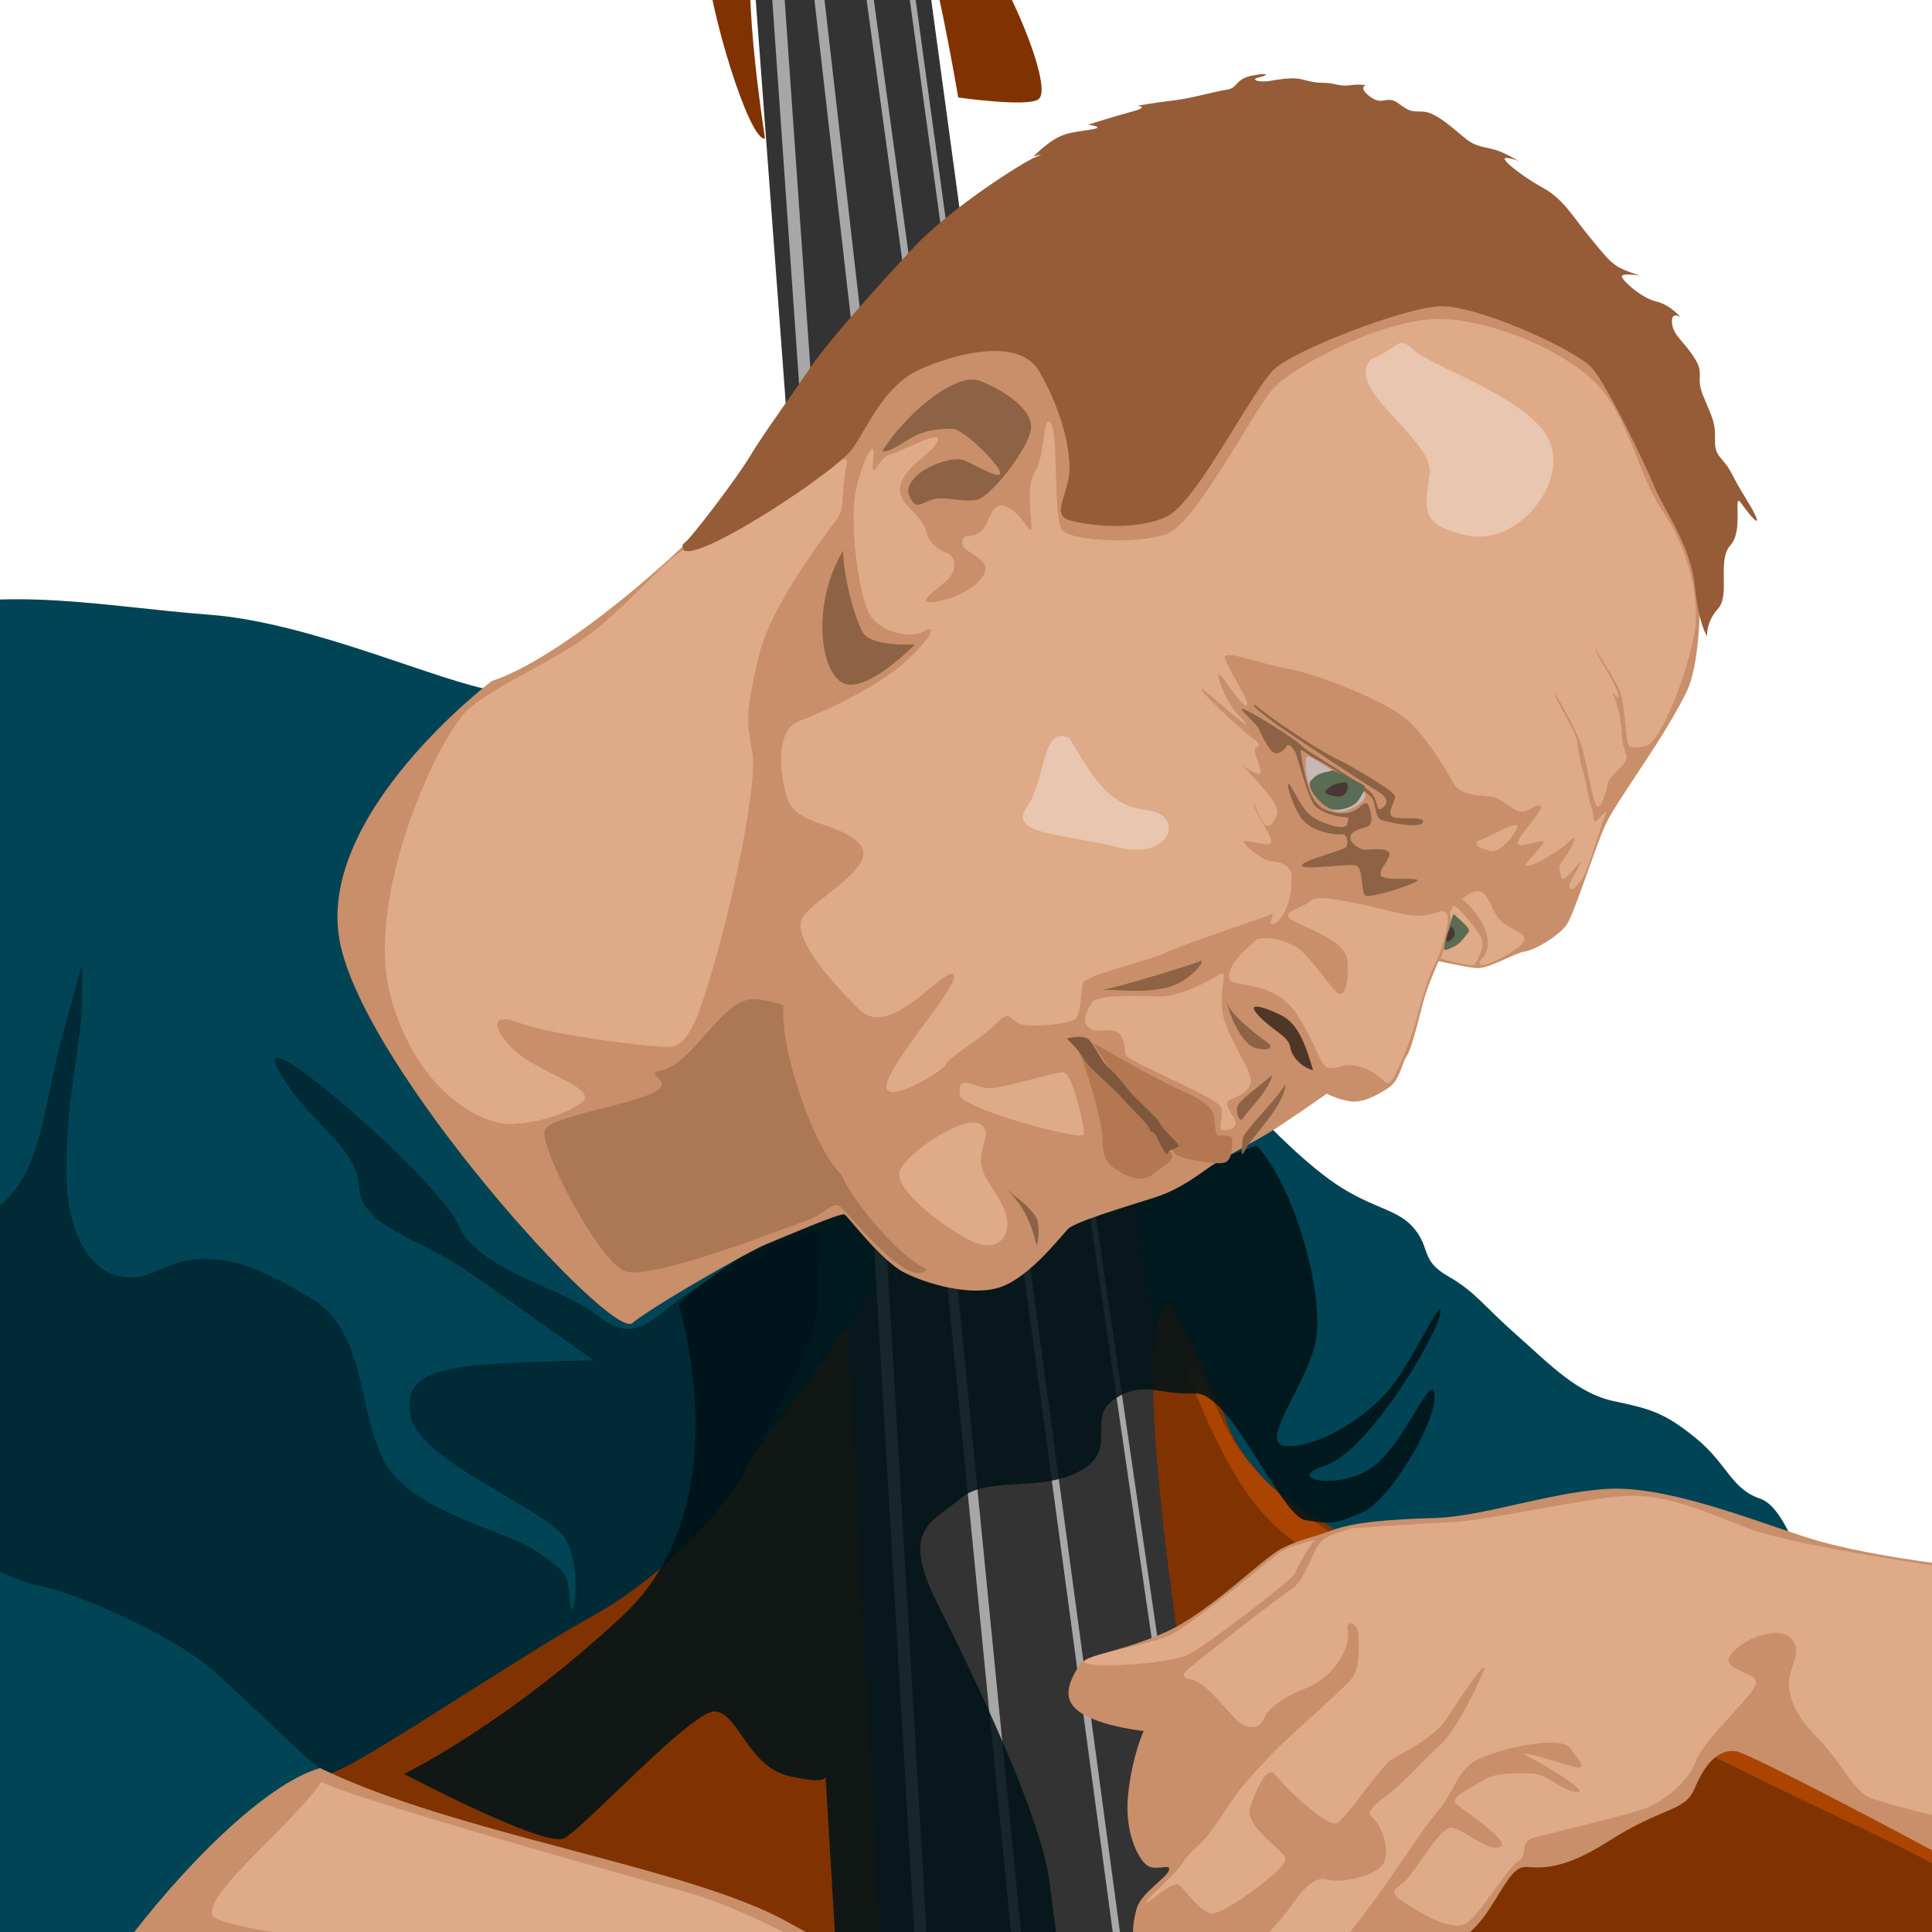 <?xml version="1.0" encoding="UTF-8" standalone="no"?>
<!-- Created with Inkscape (http://www.inkscape.org/) -->

<svg
   xmlns:dc="http://purl.org/dc/elements/1.1/"
   xmlns:cc="http://creativecommons.org/ns#"
   xmlns:rdf="http://www.w3.org/1999/02/22-rdf-syntax-ns#"
   xmlns:svg="http://www.w3.org/2000/svg"
   xmlns="http://www.w3.org/2000/svg"
   xmlns:sodipodi="http://sodipodi.sourceforge.net/DTD/sodipodi-0.dtd"
   xmlns:inkscape="http://www.inkscape.org/namespaces/inkscape"
   width="1000"
   height="1000"
   viewBox="0 0 264.583 264.583"
   version="1.1"
   id="svg8"
   inkscape:version="0.92.1 r15371"
   sodipodi:docname="avishai-cohen-2019.svg"
   inkscape:export-filename="C:\Users\Anthony Garone\Documents\GitHub\art\avishai-cohen\avishai-cohen-2019.png"
   inkscape:export-xdpi="135"
   inkscape:export-ydpi="135">
  <defs
     id="defs2">
    <filter
       inkscape:collect="always"
       style="color-interpolation-filters:sRGB"
       id="filter6041"
       x="-0.173"
       width="1.346"
       y="-0.157"
       height="1.313">
      <feGaussianBlur
         inkscape:collect="always"
         stdDeviation="4.276"
         id="feGaussianBlur6043" />
    </filter>
  </defs>
  <sodipodi:namedview
     id="base"
     pagecolor="#ffffff"
     bordercolor="#666666"
     borderopacity="1.0"
     inkscape:pageopacity="0.0"
     inkscape:pageshadow="2"
     inkscape:zoom="0.49497475"
     inkscape:cx="520.54951"
     inkscape:cy="444.8184"
     inkscape:document-units="px"
     inkscape:current-layer="layer1"
     showgrid="false"
     units="px"
     showguides="true"
     inkscape:guide-bbox="true"
     inkscape:window-width="1920"
     inkscape:window-height="1057"
     inkscape:window-x="-8"
     inkscape:window-y="-8"
     inkscape:window-maximized="1"
     inkscape:snap-global="false">
    <sodipodi:guide
       position="264.583,264.583"
       orientation="1,0"
       id="guide10"
       inkscape:locked="false"
       inkscape:label=""
       inkscape:color="rgb(0,0,255)" />
    <sodipodi:guide
       position="0,0"
       orientation="1,0"
       id="guide12"
       inkscape:locked="false"
       inkscape:label=""
       inkscape:color="rgb(0,0,255)" />
    <sodipodi:guide
       position="264.583,264.583"
       orientation="0,1"
       id="guide14"
       inkscape:locked="false"
       inkscape:label=""
       inkscape:color="rgb(0,0,255)" />
    <sodipodi:guide
       position="0,0"
       orientation="0,1"
       id="guide16"
       inkscape:locked="false"
       inkscape:label=""
       inkscape:color="rgb(0,0,255)" />
  </sodipodi:namedview>
  <g
     inkscape:label="BG"
     inkscape:groupmode="layer"
     id="layer1"
     transform="translate(0,-32.417)"
     style="display:none">
    <rect
       id="rect4493"
       width="264.583"
       height="264.583"
       x="0"
       y="32.417"
       style="fill:#fffefd;fill-opacity:1;stroke-width:0.265" />
  </g>
  <g
     inkscape:groupmode="layer"
     id="layer4"
     inkscape:label="Avishai"
     style="display:inline">
    <path
       style="fill:#803300;stroke:none;stroke-width:0.265px;stroke-linecap:butt;stroke-linejoin:miter;stroke-opacity:1;fill-opacity:1"
       d="M 104.77,18.963 C 102.632,19.497 97.019,1.056 96.752,-5.626 96.484,-12.308 95.95,-33.957 98.355,-39.837 c 2.405,-5.88 4.811,-14.433 7.216,-14.7 2.405,-0.267 3.742,0.267 2.405,5.345 -1.336,5.078 -2.405,5.88 -3.742,14.433 -1.336,8.553 0.267,24.856 2.673,25.925 2.405,1.069 18.442,1.069 18.442,-1.336 0,-2.405 -4.009,-31.805 -3.475,-36.883 0.535,-5.078 5.345,-11.225 6.682,-9.087 1.336,2.138 3.475,24.322 5.078,32.607 1.604,8.285 1.871,17.373 4.544,22.718 2.673,5.345 5.613,13.363 4.009,14.433 -1.604,1.069 -10.958,-0.267 -10.958,-0.267 0,0 -3.474,-20.58 -5.345,-22.718 -1.871,-2.138 -18.709,-1.336 -21.916,0.802 -3.207,2.138 0.802,27.529 0.802,27.529 z"
       id="path5901"
       inkscape:connector-curvature="0" />
    <path
       style="fill:#333333;stroke:none;stroke-width:0.265px;stroke-linecap:butt;stroke-linejoin:miter;stroke-opacity:1"
       d="m 107.71,56.648 -4.811,-64.679 c 0,0 4.811,-3.475 10.424,-4.544 5.613,-1.069 12.829,2.405 12.829,2.405 l 5.88,43.298 z"
       id="path5889"
       inkscape:connector-curvature="0" />
    <path
       style="fill:none;stroke:#a7a7a7;stroke-width:1.693;stroke-linecap:butt;stroke-linejoin:miter;stroke-opacity:1;stroke-miterlimit:4;stroke-dasharray:none"
       d="M 110.382,53.975 106.106,-7.23 108.244,-14.713"
       id="path5893"
       inkscape:connector-curvature="0" />
    <path
       style="fill:#004455;stroke:none;stroke-width:0.265px;stroke-linecap:butt;stroke-linejoin:miter;stroke-opacity:1"
       d="m 170.043,154.906 2.989,-1.509 c 0,0 6.039,6.417 10.85,9.357 4.811,2.94 7.751,2.94 9.889,5.613 2.138,2.673 0.802,4.276 4.544,6.414 3.742,2.138 4.811,4.009 9.354,8.018 4.544,4.009 8.285,8.018 13.363,9.087 5.078,1.069 6.949,1.604 11.225,5.078 4.276,3.474 4.811,6.949 8.82,8.285 4.009,1.336 6.949,13.096 6.949,13.096 l -9.354,19.778 c 0,0 -50.781,-20.847 -58.799,-28.063 -8.018,-7.216 -31.409,-34.195 -31.141,-40.609 0.267,-6.414 21.312,-14.546 21.312,-14.546 z"
       id="path5877"
       inkscape:connector-curvature="0"
       sodipodi:nodetypes="ccccccsccccssc" />
    <path
       style="fill:#333333;stroke:none;stroke-width:0.265px;stroke-linecap:butt;stroke-linejoin:miter;stroke-opacity:1"
       d="m 176.665,298.527 -21.114,-133.635 -40.358,3.742 6.147,129.626 z"
       id="path5861"
       inkscape:connector-curvature="0" />
    <path
       style="fill:#803300;stroke:none;stroke-width:0.265px;stroke-linecap:butt;stroke-linejoin:miter;stroke-opacity:1;fill-opacity:1"
       d="M 116.039,180.673 C 103.943,201.083 76.729,221.872 66.902,228.676 57.074,235.479 29.86,243.417 19.277,254 8.693,264.583 -1.89,295.577 -1.89,295.577 l 123.976,0.756 z"
       id="path6045"
       inkscape:connector-curvature="0" />
    <path
       style="fill:#004455;fill-opacity:1;stroke:none;stroke-width:0.265px;stroke-linecap:butt;stroke-linejoin:miter;stroke-opacity:1"
       d="M 67.886,94.6 C 60.403,93.531 42.763,85.245 28.598,84.176 14.433,83.107 1.069,80.167 -12.829,83.909 -26.727,87.651 -79.646,124.534 -96.217,138.432 c -16.571,13.898 -33.676,26.192 -32.072,33.141 1.604,6.949 25.658,48.109 46.505,66.283 20.847,18.174 84.01,53.049 89.355,54.118 5.345,1.069 4.189,-18.839 17.553,-30.064 13.363,-11.225 17.105,-21.382 20.847,-20.312 3.742,1.069 19.778,-13.096 35.547,-20.58 15.769,-7.484 49.724,-62.642 49.724,-62.642 0,0 -43.844,22.284 -56.673,9.99 C 61.739,156.072 41.694,132.552 67.886,94.6 Z"
       id="path5857"
       inkscape:connector-curvature="0"
       sodipodi:nodetypes="cssscscssscsc" />
    <path
       style="fill:none;stroke:#a7a7a7;stroke-width:1.376;stroke-linecap:butt;stroke-linejoin:miter;stroke-opacity:1;stroke-miterlimit:4;stroke-dasharray:none"
       d="m 117.331,44.621 -6.147,-53.721 0.535,-26.192"
       id="path5895"
       inkscape:connector-curvature="0" />
    <path
       style="fill:none;stroke:#a7a7a7;stroke-width:0.979;stroke-linecap:butt;stroke-linejoin:miter;stroke-miterlimit:4;stroke-dasharray:none;stroke-opacity:1"
       d="m 124.124,36.165 -6.525,-47.671 3.207,-16.838"
       id="path5897"
       inkscape:connector-curvature="0"
       sodipodi:nodetypes="ccc" />
    <path
       style="fill:none;stroke:#a7a7a7;stroke-width:0.794;stroke-linecap:butt;stroke-linejoin:miter;stroke-miterlimit:4;stroke-dasharray:none;stroke-opacity:1"
       d="m 129.352,31.771 -5.873,-42.877 -0.267,-8.954"
       id="path5899"
       inkscape:connector-curvature="0"
       sodipodi:nodetypes="ccc" />
    <path
       style="fill:#f4e3d7;stroke:none;stroke-width:0.265px;stroke-linecap:butt;stroke-linejoin:miter;stroke-opacity:1;fill-opacity:0.552;filter:url(#filter6041)"
       d="m 93.01,76.158 c -2.405,2.94 -2.405,8.285 1.604,7.484 4.009,-0.802 10.824,-8.285 16.571,-17.773 5.746,-9.488 9.087,-21.382 17.506,-28.999 8.419,-7.617 25.658,-19.377 21.382,-18.575 -4.276,0.802 -14.603,7.714 -23.69,15.465 -9.087,7.751 -26.366,34.449 -33.372,42.399 z"
       id="path5845"
       inkscape:connector-curvature="0"
       sodipodi:nodetypes="csssssc" />
    <path
       style="fill:none;stroke:#a7a7a7;stroke-width:1.693;stroke-linecap:butt;stroke-linejoin:miter;stroke-miterlimit:4;stroke-dasharray:none;stroke-opacity:1"
       d="M 128.022,298.527 120.539,170.504"
       id="path5863"
       inkscape:connector-curvature="0" />
    <path
       style="fill:#002a35;fill-opacity:1;stroke:none;stroke-width:0.265px;stroke-linecap:butt;stroke-linejoin:miter;stroke-opacity:1"
       d="m 81.25,186.273 c -18.976,0.535 -25.925,0.535 -25.123,7.216 0.802,6.682 18.976,13.096 21.382,17.373 2.405,4.276 0.802,12.294 0.535,8.553 -0.267,-3.742 -0.267,-4.009 -4.544,-6.949 -4.276,-2.94 -17.105,-5.345 -20.847,-12.294 -3.742,-6.949 -2.405,-17.907 -10.156,-22.451 -7.751,-4.544 -13.631,-7.216 -20.847,-3.742 -7.216,3.475 -12.562,-2.673 -12.562,-13.631 0,-10.958 2.138,-17.373 2.138,-23.52 0,-6.147 0.535,-6.414 -2.405,4.009 -2.94,10.424 -2.94,18.976 -8.285,23.787 -5.345,4.811 -17.105,-2.673 -21.916,-11.76 -4.811,-9.087 -8.285,-0.267 -4.544,7.216 3.742,7.484 12.294,6.682 12.294,9.889 0,3.207 -10.958,8.018 -15.234,7.751 -4.276,-0.267 -26.727,-13.898 -26.727,-9.889 0,4.009 16.838,17.907 27.529,26.994 10.691,9.087 25.391,20.58 32.874,22.183 7.484,1.604 18.442,7.216 22.718,10.424 4.276,3.207 15.521,14.894 17.392,15.429 1.871,0.535 25.639,-15.696 35.795,-21.309 10.156,-5.613 18.442,-14.433 22.183,-21.649 3.742,-7.216 9.354,-16.303 9.087,-22.451 -0.267,-6.147 1.871,-9.622 -1.069,-8.82 -2.94,0.802 -13.898,5.88 -18.976,10.156 -5.078,4.276 -6.682,4.009 -10.958,0.802 -4.276,-3.207 -15.769,-5.88 -18.174,-11.76 -2.405,-5.88 -28.331,-28.598 -24.856,-21.649 3.475,6.949 10.958,10.691 11.225,16.303 0.267,5.613 8.553,7.216 14.7,11.493 6.147,4.276 17.373,12.294 17.373,12.294 z"
       id="path5859"
       inkscape:connector-curvature="0"
       sodipodi:nodetypes="cssscsscssssssscsscccssssscssssc" />
    <path
       style="fill:none;stroke:#a7a7a7;stroke-width:1.376;stroke-linecap:butt;stroke-linejoin:miter;stroke-miterlimit:4;stroke-dasharray:none;stroke-opacity:1"
       d="M 142.455,298.259 130.428,176.117"
       id="path5865"
       inkscape:connector-curvature="0" />
    <path
       style="fill:none;stroke:#a7a7a7;stroke-width:0.979;stroke-linecap:butt;stroke-linejoin:miter;stroke-miterlimit:4;stroke-dasharray:none;stroke-opacity:1"
       d="M 157.422,298.259 140.584,173.444"
       id="path5867"
       inkscape:connector-curvature="0" />
    <path
       style="fill:none;stroke:#a7a7a7;stroke-width:0.794;stroke-linecap:butt;stroke-linejoin:miter;stroke-miterlimit:4;stroke-dasharray:none;stroke-opacity:1"
       d="M 168.914,298.259 149.671,166.495"
       id="path5869"
       inkscape:connector-curvature="0" />
    <path
       style="fill:#803300;stroke:none;stroke-width:0.265px;stroke-linecap:butt;stroke-linejoin:miter;stroke-opacity:1"
       d="m 160.094,178.255 c 10.424,18.709 6.147,16.571 12.829,24.054 6.682,7.484 55.592,32.072 70.025,39.021 14.433,6.949 20.58,10.156 27.529,14.433 6.949,4.276 19.243,22.718 21.114,31.805 1.871,9.087 1.604,10.958 1.604,10.958 L 174.527,299.061 c 0,0 -23.787,-115.46 -14.433,-120.806 z"
       id="path5871"
       inkscape:connector-curvature="0" />
    <path
       style="fill:#aa4400;stroke:none;stroke-width:0.265px;stroke-linecap:butt;stroke-linejoin:miter;stroke-opacity:1"
       d="m 162.767,188.412 c 6.147,15.502 10.424,20.847 18.709,25.391 8.285,4.544 55.058,27.796 66.283,33.141 11.225,5.345 22.451,10.424 26.727,14.967 4.276,4.544 10.691,13.631 13.363,22.985 2.673,9.354 2.673,13.096 2.673,13.096 h 3.475 c 0,0 -3.475,-16.838 -8.018,-24.322 -4.544,-7.484 -12.562,-16.838 -16.838,-19.243 -4.276,-2.405 -76.974,-38.22 -85.794,-43.832 -8.82,-5.613 -13.898,-10.691 -17.105,-18.709 -3.207,-8.018 -3.474,-3.475 -3.474,-3.475 z"
       id="path5873"
       inkscape:connector-curvature="0" />
    <path
       style="fill:#001318;fill-opacity:0.871;stroke:none;stroke-width:0.265px;stroke-linecap:butt;stroke-linejoin:miter;stroke-opacity:1"
       d="m 172.122,156.874 c 5.345,5.88 9.354,20.847 8.018,26.994 -1.336,6.147 -8.018,13.898 -4.009,14.165 4.009,0.267 10.424,-3.475 13.898,-7.484 3.474,-4.009 7.751,-13.898 7.216,-10.691 -0.535,3.207 -9.889,18.976 -15.769,20.847 -5.88,1.871 1.871,3.475 6.414,0.267 4.544,-3.207 8.285,-13.631 8.553,-9.889 0.267,3.742 -6.147,14.433 -9.889,16.036 -3.742,1.604 -4.276,1.604 -7.751,1.069 -3.474,-0.535 -10.156,-17.64 -15.234,-17.373 -5.078,0.267 -6.949,-1.871 -10.958,0.802 -4.009,2.673 0.802,6.949 -4.811,9.889 -5.613,2.94 -12.562,0.535 -16.303,3.742 -3.742,3.207 -8.285,4.009 -3.207,14.165 5.078,10.156 14.433,29.4 15.502,38.754 1.069,9.354 3.475,20.847 0,26.994 -3.474,6.147 -27.796,7.216 -27.796,7.216 l -2.94,-49.178 c 0,0 0.535,1.336 -5.078,0 -5.613,-1.336 -6.949,-8.82 -10.156,-8.82 -3.207,0 -17.907,16.036 -20.58,17.373 -2.673,1.336 -21.916,-8.82 -21.916,-8.82 0,0 13.898,-6.682 29.934,-21.649 16.036,-14.967 8.018,-41.16 7.751,-42.496 -0.267,-1.336 21.114,-15.834 22.718,-13.161 1.604,2.673 10.424,11.568 17.64,9.964 7.216,-1.604 9.322,-7.092 14.4,-9.498 5.078,-2.405 24.354,-9.222 24.354,-9.222 z"
       id="path5875"
       inkscape:connector-curvature="0"
       sodipodi:nodetypes="csssscsscssccssscccssccsccccc" />
    <path
       style="fill:#c88f6a;fill-opacity:1;stroke:none;stroke-width:0.265px;stroke-linecap:butt;stroke-linejoin:miter;stroke-opacity:1"
       d="M 67.352,93.264 C 78.043,89.789 98.355,71.615 102.632,64.666 c 4.276,-6.949 21.114,-33.943 38.754,-42.496 17.64,-8.553 35.814,-11.76 48.109,-6.682 12.294,5.078 31.805,20.847 37.685,33.943 5.88,13.096 7.216,38.487 3.742,45.436 -3.474,6.949 -9.616,14.84 -11.128,18.242 -1.512,3.402 -4.252,12.19 -5.292,13.607 -1.039,1.417 -4.252,3.402 -5.67,3.591 -1.417,0.189 -5.008,2.457 -6.709,2.268 -1.701,-0.189 -5.103,-0.945 -5.103,-0.945 0,0 -1.323,2.929 -1.89,4.819 -0.567,1.89 -1.701,6.993 -2.457,8.126 -0.756,1.134 -0.945,3.307 -2.457,4.347 -1.512,1.039 -3.591,2.173 -5.386,1.89 -1.795,-0.283 -3.118,-1.039 -3.118,-1.039 0,0 -5.67,3.969 -7.843,5.292 -2.173,1.323 -6.615,3.685 -8.032,4.63 -1.417,0.945 -4.063,3.118 -7.56,4.252 -3.496,1.134 -10.961,3.307 -12.001,4.347 -1.039,1.039 -5.197,6.52 -9.166,7.938 -3.969,1.417 -10.205,-0.378 -13.324,-1.984 -3.118,-1.606 -7.654,-7.654 -8.126,-7.938 -0.472,-0.283 -8.126,3.024 -10.678,4.063 -2.551,1.039 -15.448,8.417 -18.388,10.822 C 83.655,183.601 49.712,146.183 46.505,128.81 43.298,111.438 67.352,93.264 67.352,93.264 Z"
       id="path5791"
       inkscape:connector-curvature="0" />
    <path
       style="fill:#deaa87;stroke:none;stroke-width:0.265px;stroke-linecap:butt;stroke-linejoin:miter;stroke-opacity:1;fill-opacity:1"
       d="m 172.168,128.606 c -2.079,1.795 -3.874,3.496 -3.874,5.197 0,1.701 5.953,0.095 9.166,4.914 3.213,4.819 3.213,7.56 4.725,7.56 1.512,0 2.079,-0.945 4.63,0 2.551,0.945 2.929,2.74 3.685,1.795 0.756,-0.945 2.551,-5.197 3.213,-7.56 0.661,-2.362 1.795,-6.615 2.646,-8.126 0.85,-1.512 2.646,-6.898 1.606,-7.465 -1.039,-0.567 -1.89,1.039 -5.575,0.283 -3.685,-0.756 -11.717,-3.024 -12.851,-1.89 -1.134,1.134 -4.347,1.512 -2.646,2.646 1.701,1.134 7.465,2.74 7.654,5.67 0.189,2.929 -0.378,5.386 -1.606,4.158 -1.228,-1.228 -3.874,-5.292 -5.481,-6.142 -1.606,-0.85 -3.78,-1.512 -5.292,-1.039 z"
       id="path5793"
       inkscape:connector-curvature="0" />
    <path
       style="fill:#deaa87;stroke:none;stroke-width:0.265px;stroke-linecap:butt;stroke-linejoin:miter;stroke-opacity:1;fill-opacity:1"
       d="m 149.679,137.111 c -1.228,1.795 -1.512,2.929 -0.378,3.78 1.134,0.85 3.685,-0.756 4.441,1.417 0.756,2.173 -0.378,1.89 1.795,3.118 2.173,1.228 11.056,5.008 11.623,6.142 0.567,1.134 -0.567,3.213 0.378,3.213 0.945,0 1.984,-0.378 1.606,-1.323 -0.378,-0.945 -1.606,-2.268 -0.85,-2.74 0.756,-0.472 3.402,-1.134 2.929,-3.213 -0.472,-2.079 -3.591,-6.048 -3.874,-9.449 -0.283,-3.402 1.039,-5.481 -0.472,-4.536 -1.512,0.945 -5.292,2.929 -7.843,2.929 -2.551,0 -7.749,-0.378 -9.355,0.661 z"
       id="path5795"
       inkscape:connector-curvature="0" />
    <path
       style="fill:#4f3727;stroke:none;stroke-width:0.265px;stroke-linecap:butt;stroke-linejoin:miter;stroke-opacity:1;fill-opacity:1"
       d="m 179.822,146.56 c -0.945,-3.118 -1.89,-6.331 -4.441,-7.56 -2.551,-1.228 -4.914,-1.89 -2.929,0.189 1.984,2.079 3.969,2.646 4.252,4.252 0.283,1.606 1.89,2.835 3.118,3.118 z"
       id="path5797"
       inkscape:connector-curvature="0" />
    <path
       style="fill:#8d6245;stroke:none;stroke-width:0.265px;stroke-linecap:butt;stroke-linejoin:miter;stroke-opacity:1;fill-opacity:1"
       d="m 174.247,147.222 c -2.079,1.701 -4.347,3.402 -4.725,4.158 -0.378,0.756 0.189,2.646 0.756,1.701 0.567,-0.945 3.402,-3.591 3.969,-5.859 z"
       id="path5799"
       inkscape:connector-curvature="0" />
    <path
       style="fill:#8d6245;stroke:none;stroke-width:0.265px;stroke-linecap:butt;stroke-linejoin:miter;stroke-opacity:1;fill-opacity:1"
       d="m 176.042,148.45 c -1.512,2.551 -5.764,6.426 -5.859,7.56 -0.095,1.134 -0.378,3.024 0.378,1.417 0.756,-1.606 5.386,-6.048 5.481,-8.977 z"
       id="path5801"
       inkscape:connector-curvature="0" />
    <path
       style="fill:#8d6245;stroke:none;stroke-width:0.265px;stroke-linecap:butt;stroke-linejoin:miter;stroke-opacity:1;fill-opacity:1"
       d="m 168.01,137.205 c 0.472,2.268 2.173,5.859 3.969,6.331 1.795,0.472 2.551,-0.095 1.606,-0.756 -0.945,-0.661 -5.197,-3.78 -5.575,-5.575 z"
       id="path5803"
       inkscape:connector-curvature="0" />
    <path
       style="fill:#8d6245;stroke:none;stroke-width:0.265px;stroke-linecap:butt;stroke-linejoin:miter;stroke-opacity:1;fill-opacity:1"
       d="m 150.812,135.599 c 2.362,-0.378 12.473,-3.496 13.513,-3.969 1.039,-0.472 -1.228,2.929 -4.819,3.685 -3.591,0.756 -6.898,0.095 -8.693,0.283 z"
       id="path5805"
       inkscape:connector-curvature="0" />
    <path
       style="fill:#deaa87;stroke:none;stroke-width:0.265px;stroke-linecap:butt;stroke-linejoin:miter;stroke-opacity:1;fill-opacity:1"
       d="m 131.441,149.679 c -1.228,1.795 16.914,6.709 17.009,5.67 0.095,-1.039 -1.606,-8.504 -2.835,-8.504 -1.228,0 -7.843,2.079 -9.922,2.173 -2.079,0.095 -4.536,-2.173 -4.252,0.661 z"
       id="path5807"
       inkscape:connector-curvature="0" />
    <path
       style="fill:#deaa87;stroke:none;stroke-width:0.265px;stroke-linecap:butt;stroke-linejoin:miter;stroke-opacity:1;fill-opacity:1"
       d="m 135.032,155.443 c -0.661,2.646 -1.134,3.874 0,5.859 1.134,1.984 2.929,4.158 2.929,6.237 0,2.079 -1.323,3.496 -3.874,2.835 -2.551,-0.661 -11.906,-7.182 -10.867,-10.016 1.039,-2.835 11.717,-9.827 11.812,-4.914 z"
       id="path5809"
       inkscape:connector-curvature="0" />
    <path
       style="fill:#b37852;stroke:none;stroke-width:0.265px;stroke-linecap:butt;stroke-linejoin:miter;stroke-opacity:1;fill-opacity:1"
       d="m 149.915,142.922 c 2.74,1.654 8.504,4.819 10.678,5.859 2.173,1.039 5.244,2.173 5.622,3.969 0.378,1.795 0.047,2.74 0.803,2.74 0.756,0 1.843,-0.095 1.748,0.756 -0.095,0.85 0.047,2.646 -1.087,2.977 -1.134,0.331 -5.717,-0.472 -6.52,-1.039 -0.803,-0.567 -11.528,-14.458 -11.245,-15.261 z"
       id="path5815"
       inkscape:connector-curvature="0" />
    <path
       style="fill:#8d6245;stroke:none;stroke-width:0.265px;stroke-linecap:butt;stroke-linejoin:miter;stroke-opacity:1;fill-opacity:1"
       d="m 137.725,162.813 c 1.795,1.37 4.11,3.118 4.394,4.488 0.283,1.37 0,3.78 -0.236,2.977 -0.236,-0.803 -0.992,-4.772 -4.158,-7.465 z"
       id="path5817"
       inkscape:connector-curvature="0" />
    <path
       style="fill:#deaa87;stroke:none;stroke-width:0.265px;stroke-linecap:butt;stroke-linejoin:miter;stroke-opacity:1"
       d="m 176.846,120.48 c 0.142,3.024 -1.37,5.859 -2.457,6.048 -1.087,0.189 0.614,-1.795 -0.425,-1.276 -1.039,0.52 -10.442,3.496 -13.938,5.055 -3.496,1.559 -11.481,3.26 -11.765,4.394 -0.283,1.134 -0.142,4.394 -1.134,4.961 -0.992,0.567 -6.331,1.181 -7.701,0.472 -1.37,-0.709 -1.039,-1.937 -3.166,0.189 -2.126,2.126 -6.284,4.394 -6.709,5.433 -0.425,1.039 -9.355,6.284 -8.032,2.362 1.323,-3.922 10.3,-13.702 9.024,-14.694 -1.276,-0.992 -8.535,9.016 -12.811,4.873 -4.276,-4.143 -9.221,-10.023 -7.884,-12.562 1.336,-2.539 10.958,-7.216 7.751,-10.29 -3.207,-3.074 -8.686,-2.272 -9.889,-6.414 -1.203,-4.143 -1.203,-9.221 1.737,-10.29 2.94,-1.069 10.557,-4.544 14.433,-8.018 3.875,-3.475 4.41,-5.345 2.673,-4.276 -1.737,1.069 -5.746,0.267 -7.35,-2.138 -1.604,-2.405 -2.94,-12.829 -2.005,-17.105 0.935,-4.276 2.806,-7.884 2.405,-4.276 -0.401,3.608 0.668,-0.267 2.272,-0.668 1.604,-0.401 7.216,-3.608 6.548,-1.871 -0.668,1.737 -4.41,3.341 -5.078,6.014 -0.668,2.673 2.806,3.742 3.474,6.281 0.668,2.539 2.539,2.806 3.207,3.207 0.668,0.401 1.336,2.272 -0.668,3.875 -2.005,1.604 -3.742,2.94 -1.47,2.673 2.272,-0.267 6.147,-1.871 6.949,-4.009 0.802,-2.138 -3.207,-2.673 -3.074,-4.143 0.134,-1.47 1.47,-0.401 2.673,-1.604 1.203,-1.203 1.336,-4.41 3.608,-3.207 2.272,1.203 3.207,4.276 3.207,2.673 0,-1.604 -0.802,-5.479 0.535,-7.617 1.336,-2.138 1.069,-8.152 2.138,-6.548 1.069,1.604 0.267,13.363 1.604,14.7 1.336,1.336 9.755,1.871 14.032,0.535 4.276,-1.336 12.027,-17.105 14.967,-20.179 2.94,-3.074 15.368,-9.622 22.985,-9.354 7.617,0.267 18.041,4.944 21.916,9.755 3.875,4.811 5.212,12.161 8.285,16.571 3.074,4.41 5.078,11.092 4.41,16.17 -0.668,5.078 -4.629,15.636 -6.803,16.014 -2.173,0.378 -2.362,0.236 -2.551,-1.276 -0.189,-1.512 -0.425,-5.339 -1.087,-6.662 -0.661,-1.323 -3.733,-6.378 -3.118,-5.055 0.614,1.323 2.788,4.536 3.071,5.906 0.283,1.37 -1.134,-0.992 -0.709,0.047 0.425,1.039 0.945,2.457 1.087,4.347 0.142,1.89 0.189,2.457 0.709,3.78 0.52,1.323 -2.362,2.882 -2.504,3.874 -0.142,0.992 -1.134,4.536 -1.748,2.835 -0.614,-1.701 -1.323,-6.142 -1.937,-8.032 -0.614,-1.89 -4.11,-8.174 -3.591,-6.804 0.52,1.37 2.882,5.197 3.024,6.237 0.142,1.039 0.425,3.166 0.803,4.205 0.378,1.039 0.803,4.11 1.181,4.961 0.378,0.85 0.142,2.126 0.614,1.89 0.472,-0.236 1.843,-2.173 1.276,-0.85 -0.567,1.323 -2.173,7.182 -3.118,8.693 -0.945,1.512 -1.843,1.843 -1.795,0.992 0.047,-0.85 2.173,-3.78 1.417,-3.118 -0.756,0.661 -2.362,3.071 -2.551,1.843 -0.189,-1.228 -0.614,-1.134 0.378,-2.362 0.992,-1.228 2.126,-3.827 0.85,-2.504 -1.276,1.323 -5.008,3.496 -5.906,3.449 -0.898,-0.047 2.882,-3.213 2.173,-3.355 -0.709,-0.142 -3.969,1.276 -3.402,-0.047 0.567,-1.323 4.016,-4.819 2.977,-4.866 -1.039,-0.047 -1.323,0.898 -2.599,0.803 -1.276,-0.095 -2.599,-1.984 -4.394,-2.079 -1.795,-0.095 -4.016,-0.331 -4.772,-1.701 -0.756,-1.37 -3.496,-6.142 -6.284,-8.693 -2.788,-2.551 -12.568,-6.426 -16.3,-7.04 -3.733,-0.614 -9.166,-2.835 -8.788,-1.465 0.378,1.37 3.922,6.615 2.882,6.426 -1.039,-0.189 -3.685,-5.103 -3.733,-4.063 -0.047,1.039 1.701,4.488 2.551,5.244 0.85,0.756 2.079,2.221 0.425,0.945 -1.654,-1.276 -5.859,-5.197 -5.292,-4.205 0.567,0.992 6.189,6.095 6.945,6.567 0.756,0.472 1.276,1.134 0.52,1.323 -0.756,0.189 1.323,3.78 0.331,3.591 -0.992,-0.189 -3.166,-1.701 -2.504,-1.276 0.661,0.425 2.457,2.41 3.355,3.496 0.898,1.087 2.032,2.551 1.654,3.449 -0.378,0.898 -0.85,1.748 -1.559,1.323 -0.709,-0.425 -1.89,-4.158 -1.559,-2.693 0.331,1.465 2.74,4.488 2.315,5.15 -0.425,0.661 -4.016,-0.756 -3.685,-0.047 0.331,0.709 2.835,2.599 3.827,2.599 0.992,0 3.024,0.567 2.646,2.504 z"
       id="path5819"
       inkscape:connector-curvature="0" />
    <path
       style="fill:#8d6245;stroke:none;stroke-width:0.265px;stroke-linecap:butt;stroke-linejoin:miter;stroke-opacity:1;fill-opacity:1"
       d="m 171.932,96.573 c 1.984,1.748 8.93,6.331 10.867,7.229 1.937,0.898 8.315,4.583 8.268,5.292 -0.047,0.709 -1.228,2.362 -0.283,2.788 0.945,0.425 4.536,-0.189 4.063,0.756 -0.472,0.945 -5.386,-0.095 -5.906,-0.472 -0.52,-0.378 -0.614,-1.89 -0.898,-2.646 -0.283,-0.756 -5.292,-4.252 -7.323,-5.292 -2.032,-1.039 -2.646,-1.89 -2.599,-1.323 0.047,0.567 0.709,4.347 1.37,5.764 0.661,1.417 1.417,2.173 2.977,2.551 1.559,0.378 2.788,0.047 3.449,-0.472 0.661,-0.52 1.276,-1.276 1.606,-0.189 0.331,1.087 0.614,2.41 -0.378,2.693 -0.992,0.283 -2.221,0.567 -2.221,1.465 0,0.898 1.465,1.701 2.173,1.654 0.709,-0.047 3.544,-0.378 3.166,0.803 -0.378,1.181 -1.37,1.843 -1.181,2.693 0.189,0.85 5.575,0.189 5.008,0.756 -0.567,0.567 -6.426,2.41 -7.087,2.032 -0.661,-0.378 -0.236,-3.921 -1.37,-4.158 -1.134,-0.236 -7.134,0.709 -7.323,0.047 -0.189,-0.661 5.717,-2.079 6.048,-2.551 0.331,-0.472 0.189,-1.89 -0.614,-1.748 -0.803,0.142 -4.016,-0.283 -5.433,-2.079 -1.417,-1.795 -2.599,-6.189 -1.512,-4.441 1.087,1.748 1.654,3.591 3.78,4.63 2.126,1.039 3.874,1.134 3.922,0.52 0.047,-0.614 0.52,-0.992 -0.378,-0.992 -0.898,0 -2.977,-0.472 -4.016,-1.512 -1.039,-1.039 -2.457,-6.993 -2.74,-7.418 -0.283,-0.425 -0.85,-1.276 -1.181,-0.756 -0.331,0.52 -1.039,1.181 -1.701,0.898 -0.661,-0.283 -1.701,-2.362 -2.079,-3.26 -0.378,-0.898 -3.071,-2.929 -2.173,-2.74 0.898,0.189 7.607,4.394 7.985,5.008 0.378,0.614 9.024,5.481 9.78,6.709 0.756,1.228 0.567,2.315 1.181,1.937 0.614,-0.378 1.417,-1.276 -0.614,-2.457 -2.032,-1.181 -10.3,-6.756 -11.954,-7.843 -1.654,-1.087 -5.953,-4.252 -4.677,-3.874 z"
       id="path5821"
       inkscape:connector-curvature="0" />
    <path
       style="fill:#c8b7b7;stroke:none;stroke-width:0.265px;stroke-linecap:butt;stroke-linejoin:miter;stroke-opacity:1"
       d="m 179.066,103.518 c -0.378,0.236 -0.425,2.835 0.472,4.441 0.898,1.606 2.788,3.874 4.961,3.024 2.173,-0.85 2.835,-1.937 2.315,-2.457 -0.52,-0.52 -6.662,-4.677 -7.749,-5.008 z"
       id="path5823"
       inkscape:connector-curvature="0" />
    <path
       style="fill:#5a6c53;stroke:none;stroke-width:0.265px;stroke-linecap:butt;stroke-linejoin:miter;stroke-opacity:1;fill-opacity:1"
       d="m 182.562,105.503 c -1.701,0.378 -2.126,0.425 -3.024,1.37 -0.898,0.945 1.701,3.733 2.882,3.969 1.181,0.236 2.929,-0.283 3.591,-1.228 0.661,-0.945 0.898,-1.559 0.898,-1.89 0,-0.331 -4.347,-2.221 -4.347,-2.221 z"
       id="path5825"
       inkscape:connector-curvature="0" />
    <path
       style="fill:#483737;stroke:none;stroke-width:0.265px;stroke-linecap:butt;stroke-linejoin:miter;stroke-opacity:1"
       d="m 181.523,108.337 c 0.85,-1.087 2.646,-1.323 2.882,-1.134 0.236,0.189 0.331,1.228 -0.425,1.701 -0.756,0.472 -2.788,-0.142 -2.457,-0.567 z"
       id="path5827"
       inkscape:connector-curvature="0" />
    <path
       style="fill:#deaa87;stroke:none;stroke-width:0.265px;stroke-linecap:butt;stroke-linejoin:miter;stroke-opacity:1;fill-opacity:1"
       d="m 202.312,115.188 c 1.89,-0.661 5.811,-3.024 5.481,-1.937 -0.331,1.087 -2.268,3.496 -3.449,3.307 -1.181,-0.189 -2.599,-0.709 -2.032,-1.37 z"
       id="path5829"
       inkscape:connector-curvature="0" />
    <path
       style="fill:#deaa87;stroke:none;stroke-width:0.265px;stroke-linecap:butt;stroke-linejoin:miter;stroke-opacity:1;fill-opacity:1"
       d="m 200.186,123.173 c 1.087,-0.945 2.126,-1.512 3.024,-0.803 0.898,0.709 1.276,3.024 2.693,4.063 1.417,1.039 3.638,1.512 2.599,2.74 -1.039,1.228 -4.016,2.646 -5.008,2.929 -0.992,0.283 -1.134,-0.331 -0.425,-0.992 0.709,-0.661 0.898,-2.032 0.472,-3.402 -0.425,-1.37 -2.032,-3.78 -3.355,-4.536 z"
       id="path5831"
       inkscape:connector-curvature="0" />
    <path
       style="fill:#deaa87;stroke:none;stroke-width:0.265px;stroke-linecap:butt;stroke-linejoin:miter;stroke-opacity:1;fill-opacity:1"
       d="m 198.532,125.016 c 0.472,-0.709 0.378,-1.276 0.945,-0.803 0.567,0.472 3.449,3.638 3.544,4.772 0.095,1.134 -0.85,2.882 -1.134,3.166 -0.283,0.283 -4.488,-0.709 -4.536,-0.945 -0.047,-0.236 1.795,-4.772 1.181,-6.189 z"
       id="path5833"
       inkscape:connector-curvature="0" />
    <path
       style="fill:#5a6c53;stroke:none;stroke-width:0.265px;stroke-linecap:butt;stroke-linejoin:miter;stroke-opacity:1;fill-opacity:1"
       d="m 199.052,125.157 c 1.465,1.323 2.41,2.079 2.032,2.551 -0.378,0.472 -1.134,1.559 -1.89,1.89 -0.756,0.331 -1.323,0.709 -1.417,0.378 -0.095,-0.331 0.85,-3.733 1.276,-4.819 z"
       id="path5835"
       inkscape:connector-curvature="0" />
    <path
       style="fill:#483737;stroke:none;stroke-width:0.265px;stroke-linecap:butt;stroke-linejoin:miter;stroke-opacity:1;fill-opacity:1"
       d="m 198.815,126.858 c 0.378,0.52 0.614,1.087 0.142,1.606 -0.472,0.52 -0.898,0.614 -0.898,0.283 0,-0.331 0.331,-1.512 0.756,-1.89 z"
       id="path5837"
       inkscape:connector-curvature="0" />
    <path
       style="fill:#deaa87;stroke:none;stroke-width:0.265px;stroke-linecap:butt;stroke-linejoin:miter;stroke-opacity:1;fill-opacity:1"
       d="m 115.995,63.329 c -0.935,4.677 -0.267,6.014 -1.203,7.484 -0.935,1.47 -9.221,11.626 -10.958,19.377 -1.737,7.751 -1.604,8.285 -0.802,12.829 0.802,4.544 -2.94,21.248 -5.345,29.4 -2.405,8.152 -3.608,10.958 -6.281,10.958 -2.673,0 -15.769,-1.604 -20.446,-3.341 -4.677,-1.737 -2.94,2.005 0.401,4.544 3.341,2.539 10.691,4.677 8.285,6.414 -2.405,1.737 -6.147,2.806 -9.755,2.94 -3.608,0.134 -12.829,-4.143 -16.437,-17.64 -3.608,-13.497 6.682,-35.814 10.824,-39.289 4.143,-3.475 11.626,-6.414 16.838,-10.424 5.212,-4.009 10.557,-10.557 12.695,-11.359 2.138,-0.802 22.584,-15.101 22.183,-11.893 z"
       id="path5843"
       inkscape:connector-curvature="0" />
    <path
       style="fill:#ab7754;fill-opacity:1;stroke:none;stroke-width:0.265px;stroke-linecap:butt;stroke-linejoin:miter;stroke-opacity:1"
       d="m 126.953,173.845 c -4.276,-2.005 -10.488,-9.866 -11.756,-13.008 -3.724,-3.52 -8.453,-17.109 -7.894,-23.17 -4.544,-1.336 -5.473,-1.105 -8.013,1.166 -2.539,2.272 -5.746,7.216 -8.686,7.751 -2.94,0.535 2.673,1.604 -1.737,3.341 -4.41,1.737 -12.829,2.94 -14.165,4.677 -1.336,1.737 7.35,18.308 10.958,19.511 3.608,1.203 21.782,-5.88 24.722,-6.949 2.94,-1.069 3.475,-2.539 4.544,-2.005 1.069,0.535 9.354,11.626 12.027,8.686 z"
       id="path5848"
       inkscape:connector-curvature="0"
       sodipodi:nodetypes="cccsccccccc" />
    <path
       style="fill:#8d6245;stroke:none;stroke-width:0.265px;stroke-linecap:butt;stroke-linejoin:miter;stroke-opacity:1;fill-opacity:1"
       d="m 115.472,75.406 c 0,3.402 1.512,9.071 2.646,11.15 1.134,2.079 7.182,1.701 7.182,1.701 0,0 -6.615,6.804 -9.827,5.292 -3.213,-1.512 -4.347,-10.961 0,-18.143 z"
       id="path5850"
       inkscape:connector-curvature="0" />
    <path
       transform="translate(0,-32.417)"
       style="display:inline;fill:#8d6245;stroke:none;stroke-width:0.265px;stroke-linecap:butt;stroke-linejoin:miter;stroke-opacity:1;fill-opacity:1"
       d="m 120.806,94.209 c 3.14,-5.011 10.089,-10.958 13.43,-9.622 3.341,1.336 7.216,3.875 6.949,6.548 -0.267,2.673 -5.613,9.488 -7.484,9.755 -1.871,0.267 -3.675,-0.334 -5.279,-0.2 -1.604,0.134 -2.74,1.537 -3.475,0.401 -0.735,-1.136 -0.869,-2.005 0.468,-3.408 1.336,-1.403 5.145,-2.873 6.682,-2.205 1.537,0.668 4.944,2.74 4.878,1.67 -0.067,-1.069 -5.078,-6.014 -6.548,-6.014 -1.47,0 -3.541,0.067 -5.546,1.203 -2.005,1.136 -3.14,2.071 -4.076,1.871 z"
       id="path5839"
       inkscape:connector-curvature="0" />
    <path
       style="fill:#e9c6af;stroke:none;stroke-width:0.265px;stroke-linecap:butt;stroke-linejoin:miter;stroke-opacity:1"
       d="m 187.854,49.137 c 3.969,-1.512 3.402,-3.402 5.859,-1.134 2.457,2.268 16.064,6.615 18.521,12.473 2.457,5.859 -4.536,14.363 -11.339,12.851 -6.804,-1.512 -5.67,-3.78 -5.103,-8.504 0.567,-4.725 -12.095,-11.717 -7.938,-15.686 z"
       id="path5853"
       inkscape:connector-curvature="0" />
    <path
       transform="translate(0,-32.417)"
       style="display:inline;fill:#955c37;stroke:none;stroke-width:0.265px;stroke-linecap:butt;stroke-linejoin:miter;stroke-opacity:1;fill-opacity:1"
       d="m 93.738,107.823 c 2.646,1.134 20.6,-10.772 22.868,-13.796 2.268,-3.024 4.347,-8.882 9.638,-11.15 5.292,-2.268 13.418,-4.158 16.064,0.378 2.646,4.536 4.158,9.638 4.158,13.229 0,3.591 -2.646,6.426 0,7.182 2.646,0.756 9.26,1.512 13.418,-0.567 4.158,-2.079 11.717,-17.576 14.741,-20.222 3.024,-2.646 17.198,-8.126 22.301,-8.504 5.103,-0.378 19.088,6.048 21.167,8.504 2.079,2.457 7.182,13.04 8.504,16.253 1.323,3.213 4.914,7.938 5.481,13.418 0.567,5.481 1.701,6.993 1.701,6.993 0,0 -0.189,-1.89 1.512,-3.78 1.701,-1.89 -0.189,-6.615 1.701,-8.693 1.89,-2.079 0.189,-7.56 1.512,-5.67 1.323,1.89 2.641,3.235 1.906,1.632 -0.735,-1.604 -1.737,-2.806 -3.14,-5.546 -1.403,-2.74 -2.472,-2.339 -2.405,-4.878 0.067,-2.539 -0.468,-3.14 -1.604,-5.947 -1.136,-2.806 0.267,-2.873 -1.203,-5.212 -1.47,-2.339 -2.873,-3.007 -3.074,-4.744 -0.2,-1.737 1.136,-0.869 1.136,-0.869 0,0 -1.336,-1.67 -3.341,-2.138 -2.005,-0.468 -4.61,-2.873 -4.677,-3.408 -0.067,-0.535 2.539,-0.134 2.539,-0.134 0,0 -2.339,-0.668 -3.274,-1.336 -0.935,-0.668 -1.27,-1.002 -3.675,-3.942 -2.405,-2.94 -3.608,-5.212 -6.414,-6.749 -2.806,-1.537 -6.214,-4.209 -4.944,-4.076 1.27,0.134 1.804,0.535 1.804,0.535 0,0 -1.069,-0.735 -2.673,-1.403 -1.604,-0.668 -3.074,-0.468 -4.61,-1.67 -1.537,-1.203 -4.143,-3.742 -5.947,-3.809 -1.804,-0.067 -1.737,0.067 -3.408,-1.136 -1.67,-1.203 -2.071,0.401 -3.809,-0.869 -1.737,-1.27 -0.668,-1.604 -0.668,-1.604 0,0 -0.735,-0.2 -2.205,0 -1.47,0.2 -1.938,-0.334 -3.608,-0.334 -1.67,0 -2.74,-0.535 -3.675,-0.601 -0.935,-0.067 -2.071,0.067 -3.608,0.334 -1.537,0.267 -2.806,-0.2 -1.537,-0.468 1.27,-0.267 1.537,-0.735 -0.869,-0.267 -2.405,0.468 -2.005,1.737 -3.475,1.938 -1.47,0.2 -4.944,1.203 -7.283,1.47 -2.339,0.267 -5.011,0.735 -5.011,0.735 0,0 1.804,0.134 -0.735,0.802 -2.539,0.668 -6.014,1.804 -6.014,1.804 0,0 2.405,0.267 0.668,0.601 -1.737,0.334 -3.341,0.334 -4.944,1.203 -1.604,0.869 -3.207,2.539 -3.207,2.539 0,0 2.071,-0.601 0.334,0.067 -1.737,0.668 -11.693,7.016 -16.638,12.294 -4.944,5.279 -12.027,13.23 -14.165,16.437 -2.138,3.207 -6.414,9.02 -8.285,12.161 -1.871,3.14 -8.219,11.426 -8.954,11.893 -0.735,0.468 -0.074,1.119 -0.074,1.119 z"
       id="path5841"
       inkscape:connector-curvature="0" />
    <path
       style="fill:#e9c6af;stroke:none;stroke-width:0.265px;stroke-linecap:butt;stroke-linejoin:miter;stroke-opacity:1"
       d="m 146.466,101.109 c 3.213,5.292 5.292,9.26 10.583,9.827 5.292,0.567 3.402,6.993 -3.969,5.103 -7.371,-1.89 -15.119,-1.701 -12.473,-5.481 2.646,-3.78 2.079,-11.528 5.859,-9.449 z"
       id="path5855"
       inkscape:connector-curvature="0" />
    <path
       style="fill:#c88f6a;fill-opacity:1;stroke:none;stroke-width:0.265px;stroke-linecap:butt;stroke-linejoin:miter;stroke-opacity:1"
       d="m 148.067,227.7 c -2.405,3.474 -2.405,5.613 0.535,7.216 2.94,1.604 8.018,2.138 8.018,2.138 0,0 -1.604,3.474 -2.138,8.82 -0.535,5.345 1.622,9.165 2.851,9.732 1.228,0.567 3.118,-0.472 2.74,0.567 -0.378,1.039 -3.874,3.118 -4.441,5.292 -0.567,2.173 -0.85,4.347 0.567,6.048 1.417,1.701 5.197,1.89 4.63,2.74 -0.567,0.85 -2.74,1.512 -2.646,3.874 0.095,2.362 0.661,5.67 4.063,6.709 3.402,1.039 6.615,1.323 8.504,-1.039 1.89,-2.362 3.78,-4.063 6.048,-6.237 2.268,-2.173 5.859,-6.237 6.048,-5.386 0.189,0.85 1.512,3.969 4.441,4.347 2.929,0.378 7.182,0.567 8.882,-2.457 1.701,-3.024 5.386,-4.914 7.654,-8.41 2.268,-3.496 3.307,-5.764 4.819,-5.953 1.512,-0.189 4.347,1.134 11.717,-3.591 7.371,-4.725 10.394,-3.969 11.717,-7.182 1.323,-3.213 3.213,-5.481 5.67,-5.103 2.457,0.378 41.955,21.356 45.924,24.379 3.969,3.024 27.214,2.646 34.018,-0.189 6.804,-2.835 7.371,-12.662 6.237,-16.253 -1.134,-3.591 -5.481,-14.741 -14.552,-22.112 -9.071,-7.371 -13.418,-9.449 -24.568,-9.827 -11.15,-0.378 -28.726,-2.457 -37.42,-5.292 -8.693,-2.835 -19.655,-7.182 -27.592,-6.615 -7.938,0.567 -16.82,3.78 -23.246,3.969 -6.426,0.189 -11.15,0.567 -14.174,1.701 -3.024,1.134 -4.158,1.134 -6.804,2.457 -2.646,1.323 -10.016,8.882 -16.064,11.528 -6.048,2.646 -9.648,2.774 -11.439,4.127 z"
       id="path5879"
       inkscape:connector-curvature="0"
       sodipodi:nodetypes="cccccccccccscssscscsccscssccscscc" />
    <path
       style="fill:#c88f6a;stroke:none;stroke-width:0.265px;stroke-linecap:butt;stroke-linejoin:miter;stroke-opacity:1;fill-opacity:1"
       d="m 43.832,242.133 c 18.709,9.087 49.712,13.363 63.61,20.847 13.898,7.484 42.229,25.658 49.712,30.469 7.484,4.811 10.156,22.985 11.76,30.469 1.604,7.484 -51.85,8.553 -57.73,1.604 -5.88,-6.949 -13.898,-33.141 -20.847,-34.211 -6.949,-1.069 -72.163,2.138 -82.319,-0.535 C -2.138,288.103 28.865,246.409 43.832,242.133 Z"
       id="path5881"
       inkscape:connector-curvature="0" />
    <path
       style="fill:#deaa87;stroke:none;stroke-width:0.265px;stroke-linecap:butt;stroke-linejoin:miter;stroke-opacity:1;fill-opacity:1"
       d="m 180.106,210.911 c -2.929,0.756 -3.874,0.85 -5.953,2.551 -2.079,1.701 -10.772,8.788 -13.607,10.3 -2.835,1.512 -12.568,2.929 -12.001,3.874 0.567,0.945 11.528,0.189 13.985,-0.945 2.457,-1.134 14.552,-10.394 14.836,-11.245 0.283,-0.85 1.984,-3.874 2.74,-4.536 z"
       id="path5883"
       inkscape:connector-curvature="0" />
    <path
       style="fill:#b37852;stroke:none;stroke-width:0.265px;stroke-linecap:butt;stroke-linejoin:miter;stroke-opacity:1;fill-opacity:1"
       d="m 147.6,143.711 c 1.203,2.472 3.207,9.488 3.341,11.827 0.134,2.339 0,3.475 2.205,4.811 2.205,1.336 3.608,1.403 5.011,0.267 1.403,-1.136 2.606,-1.67 2.339,-2.472 -0.267,-0.802 -2.873,-3.809 -4.61,-5.613 -1.737,-1.804 -7.083,-8.018 -8.285,-8.82 z"
       id="path5811"
       inkscape:connector-curvature="0" />
    <path
       style="fill:#deaa87;stroke:none;stroke-width:0.265px;stroke-linecap:butt;stroke-linejoin:miter;stroke-opacity:1;fill-opacity:1"
       d="m 185.114,209.304 c -2.646,0.945 -3.969,0.85 -5.103,3.213 -1.134,2.362 -1.701,4.252 -3.496,5.386 -1.795,1.134 -11.906,9.071 -13.135,10.111 -1.228,1.039 -2.079,1.606 0,2.079 2.079,0.472 5.197,5.008 6.426,5.859 1.228,0.85 2.74,0.85 3.307,-0.661 0.567,-1.512 3.402,-3.213 5.197,-3.874 1.795,-0.661 3.402,-1.701 4.63,-3.307 1.228,-1.606 1.89,-3.496 1.606,-4.914 -0.283,-1.417 1.512,-1.134 1.512,0.945 0,2.079 0.189,4.441 -1.039,5.859 -1.228,1.417 -8.788,8.126 -10.3,9.638 -1.512,1.512 -3.874,4.158 -4.725,5.197 -0.85,1.039 -3.874,5.764 -5.008,6.993 -1.134,1.228 -2.079,1.795 -3.024,3.307 -0.945,1.512 -4.819,4.725 -5.008,5.386 -0.189,0.661 3.591,-3.118 4.536,-2.362 0.945,0.756 2.835,3.78 4.536,3.874 1.701,0.095 10.016,-6.048 10.016,-7.371 0,-1.323 -5.764,-4.441 -4.819,-7.182 0.945,-2.74 2.362,-5.859 3.496,-4.347 1.134,1.512 7.087,7.276 8.41,6.52 1.323,-0.756 5.953,-7.749 7.465,-8.693 1.512,-0.945 5.859,-2.929 7.654,-5.764 1.795,-2.835 5.575,-8.41 4.914,-6.426 -0.661,1.984 -3.874,8.315 -5.859,10.111 -1.984,1.795 -4.536,4.63 -6.331,6.142 -1.795,1.512 -4.158,2.929 -3.118,3.78 1.039,0.85 2.457,3.685 1.795,5.953 -0.661,2.268 -6.331,3.213 -7.843,2.646 -1.512,-0.567 -3.307,1.134 -4.914,3.496 -1.606,2.362 -5.292,6.142 -6.804,7.182 -1.512,1.039 0,1.89 1.039,3.78 1.039,1.89 -0.095,4.063 -0.85,4.347 -0.756,0.283 -2.74,2.929 -3.969,2.646 -1.228,-0.283 -5.859,-7.087 -6.048,-5.197 -0.189,1.89 3.024,5.481 5.481,6.142 2.457,0.661 6.615,-2.929 8.788,-5.197 2.173,-2.268 7.182,-7.843 8.693,-8.504 1.512,-0.661 6.615,-8.126 8.315,-10.583 1.701,-2.457 4.347,-6.426 5.67,-7.843 1.323,-1.417 2.268,-4.63 4.347,-6.237 2.079,-1.606 11.906,-3.969 13.418,-2.079 1.512,1.89 2.362,3.024 0.756,2.646 -1.606,-0.378 -9.355,-2.929 -6.237,-1.323 3.118,1.606 8.504,5.008 6.331,4.725 -2.173,-0.283 -3.874,-2.551 -6.331,-2.551 -2.457,0 -4.819,-0.095 -6.52,1.039 -1.701,1.134 -4.725,2.268 -3.402,3.307 1.323,1.039 7.654,5.197 5.764,5.764 -1.89,0.567 -5.103,-2.74 -6.709,-2.646 -1.606,0.095 -5.103,6.615 -6.615,7.654 -1.512,1.039 -1.701,1.323 1.134,3.118 2.835,1.795 5.859,3.213 7.56,2.362 1.701,-0.85 5.953,-7.938 7.182,-8.504 1.228,-0.567 0.378,-2.74 1.984,-3.213 1.606,-0.472 14.08,-3.402 15.969,-4.252 1.89,-0.85 5.386,-3.402 6.426,-6.331 1.039,-2.929 7.843,-8.882 8.221,-10.583 0.378,-1.701 -5.386,-1.795 -3.307,-4.158 2.079,-2.362 6.804,-3.874 8.315,-1.795 1.512,2.079 -1.134,4.158 -0.378,7.276 0.756,3.118 2.457,4.725 4.441,6.804 1.984,2.079 3.874,5.575 5.764,7.087 1.89,1.512 23.529,5.764 32.033,9.166 8.504,3.402 14.552,1.417 13.985,0 -0.567,-1.417 -22.112,-16.631 -18.143,-20.789 3.969,-4.158 23.624,1.417 24.001,-3.496 0.378,-4.914 -4.063,-9.544 -10.489,-11.623 -6.426,-2.079 -18.993,-2.646 -26.364,-3.78 -7.371,-1.134 -25.135,-3.685 -31.183,-6.048 -6.048,-2.362 -11.056,-4.63 -16.536,-4.347 -5.481,0.283 -18.993,3.402 -23.812,3.591 -4.819,0.189 -13.702,0.85 -13.702,0.85 z"
       id="path5885"
       inkscape:connector-curvature="0" />
    <path
       style="fill:#7f573c;fill-opacity:1;stroke:none;stroke-width:0.265px;stroke-linecap:butt;stroke-linejoin:miter;stroke-opacity:1"
       d="m 146.088,142.214 c 0,0 1.748,1.654 2.362,2.835 0.614,1.181 4.394,4.252 5.103,5.197 0.709,0.945 3.78,3.733 3.874,4.347 0.095,0.614 0.567,0.283 0.85,0.85 0.283,0.567 1.504,3.208 1.646,2.499 0.142,-0.709 1.756,-0.609 1.426,-1.176 -0.331,-0.567 -1.893,-1.89 -2.413,-2.788 -0.52,-0.898 -1.248,-1.492 -2.146,-2.39 -0.898,-0.898 -1.748,-1.595 -2.882,-3.107 -1.134,-1.512 -2.133,-2.213 -2.747,-3.016 -0.614,-0.803 -1.53,-2.779 -2.191,-3.205 -0.661,-0.425 -1.748,-0.283 -2.882,-0.047 z"
       id="path6047"
       inkscape:connector-curvature="0"
       sodipodi:nodetypes="ccccccccccsccc" />
  </g>
  <path
     style="fill:#deaa87;stroke:none;stroke-width:0.265px;stroke-linecap:butt;stroke-linejoin:miter;stroke-opacity:1;fill-opacity:1"
     d="m 44.034,243.984 c -3.591,5.481 -16.253,15.497 -14.93,18.332 1.323,2.835 48.381,6.615 57.452,10.583 9.071,3.969 21.356,10.016 17.198,10.394 -4.158,0.378 -6.993,0.945 -3.591,5.103 3.402,4.158 10.583,12.473 15.497,12.284 4.914,-0.189 45.357,2.268 44.979,-0.189 -0.378,-2.457 0.567,-2.646 -3.402,-5.481 -3.969,-2.835 -36.664,-23.057 -41.199,-25.702 -4.536,-2.646 -14.552,-8.126 -22.112,-10.205 -7.56,-2.079 -47.814,-13.418 -49.893,-15.119 z"
     id="path5887"
     inkscape:connector-curvature="0" />
</svg>
